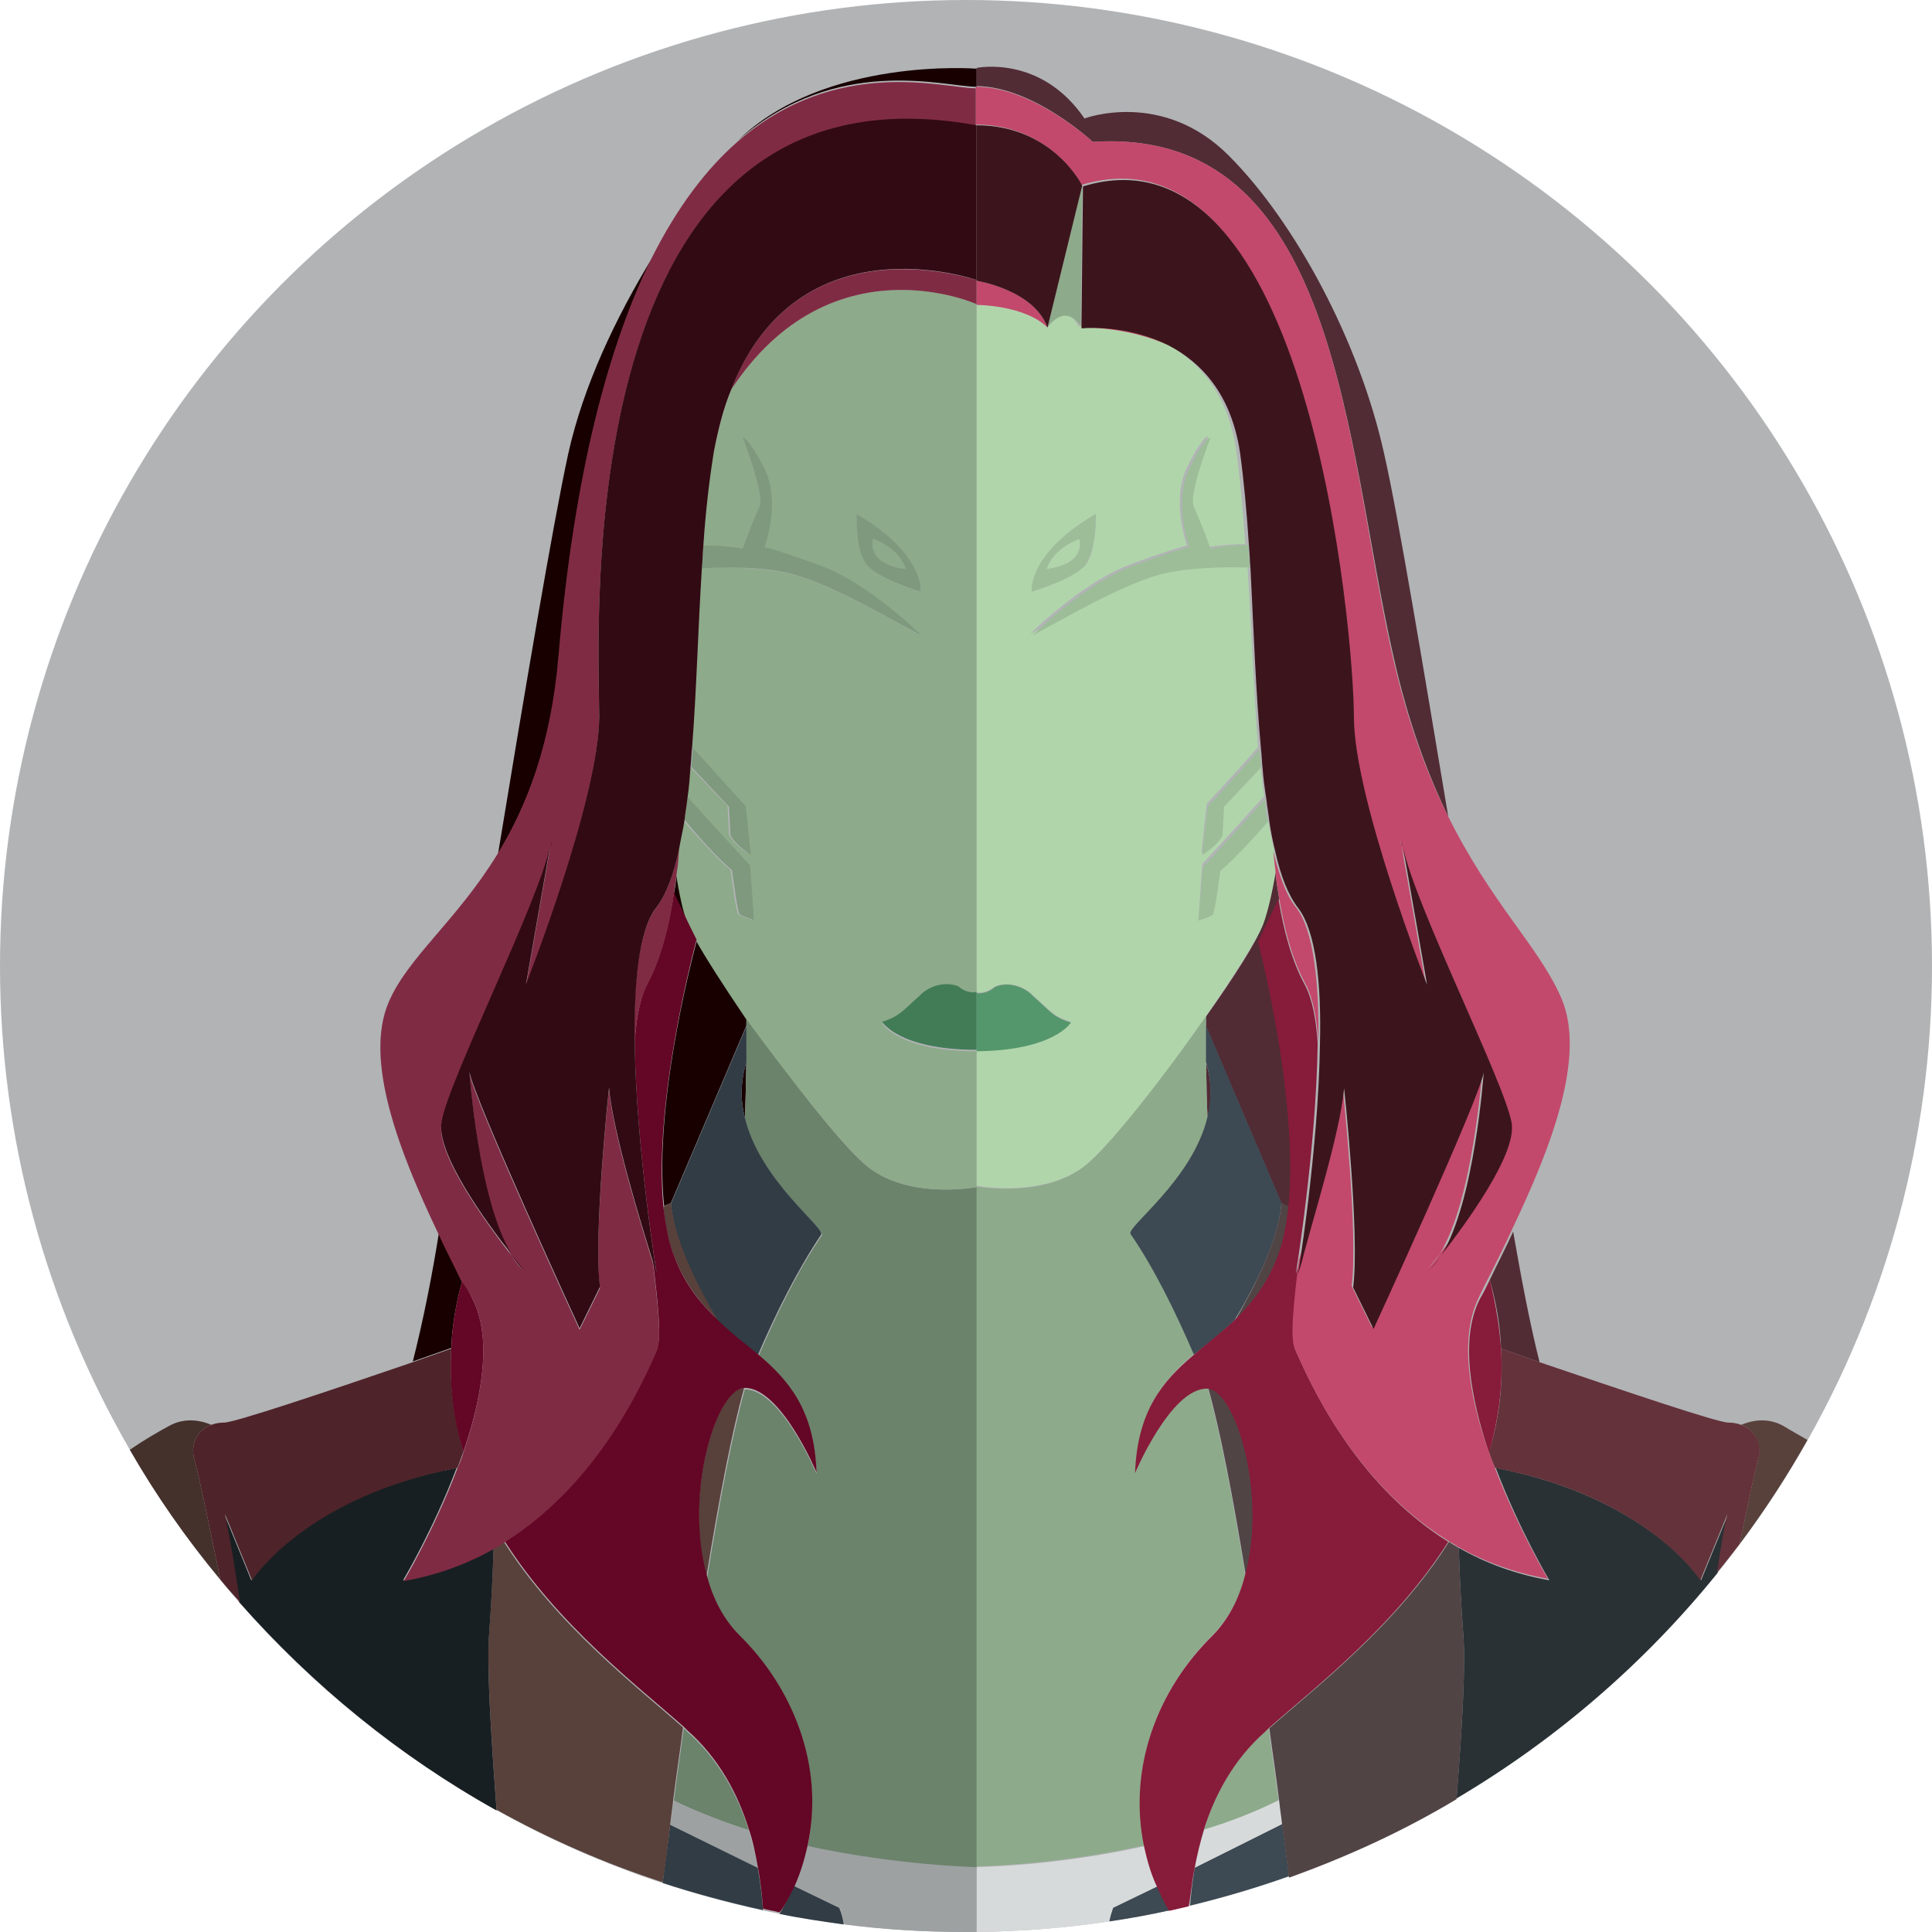 <svg xmlns="http://www.w3.org/2000/svg" width="256" height="256"><circle fill="#B1B3B5" cx="128" cy="128" r="128"/><path fill="#58403B" d="M230.7 188.8c1.8.7 2.9 2.5 2.2 4.8-.3.9-1.2 5.3-2.4 11 3.3-4.4 6.3-9 9-13.8-1.2-.7-2.3-1.3-3.1-1.8-2.4-1.4-4.7-.6-5.7-.2z"/><path fill="#512C35" d="M167.3 122.6c-.8 2.2-3.8 6.9-7.5 12.1v1.3l10 23.5v-.1l1 .6c1.5-14.3-4-35.2-4-35.2l2.7-5.7c-.2-1.2-.4-2.4-.5-3.6-.5 2.9-1.1 5.5-1.7 7.1zm-7.3 25.5c.6-2.3.6-4.8-.2-7.3V136c0 3.2 0 7.5.2 12.1zM144.8 18.8c32.5-2.1 33.4 39.8 39.8 68 2 9 4.6 15.8 7.3 21.4-3.1-18.5-6.6-39.8-8.5-48.1-3.3-14.9-11.8-30.7-20.6-39.5s-19.1-4.9-19.1-4.9C137.9 7.2 129.4 9 129.4 9v2.4c7.6.1 15.4 7.4 15.4 7.4zm54.1 159.9l5.1 1.8c-1.4-5.6-2.5-11.6-3.5-17.3-1 2.2-2.1 4.3-3.1 6.4.9 3.1 1.4 6.2 1.5 9.1z"/><path fill="#8DAA8A" d="M159.5 242.5c3.4-1.1 6.8-2.4 9.9-3.9-.4-3.2-.9-6.4-1.3-9.6l-.5.5c-4.2 3.7-6.7 8.5-8.1 13zm.5-94.4c-.2-4.7-.2-9-.2-12.2v-1.3c-5.4 7.8-12.3 16.6-15.6 19.5-5.5 4.9-14.9 3.1-14.9 3.1v90.1s10.4-.1 22.4-2.8c-2.3-10.5 1.9-20.9 9-27.9 2.1-2.1 3.5-4.8 4.3-7.8-1.7-10.5-3.4-19.3-5-25-4.8 0-9.5 11.2-9.5 11.2.3-8.3 3.7-12.2 7.7-15.6-2.4-5.6-5.3-11.4-8.4-16-.5-.6 8.2-6.9 10.2-15.3z"/><path fill="#B1D5AB" d="M138.8 43.4c-3-3-9.4-3-9.4-3v91.1s1.2.2 2.4-.8c1.7-.7 3.9-.1 5.1 1.2 2.4 2.1 2.6 2.7 5 3.5 0 0-2.2 3.7-12.5 3.7v18s9.4 1.8 14.9-3.1c3.3-2.9 10.2-11.7 15.6-19.5 3.6-5.2 6.6-9.9 7.5-12.1.6-1.6 1.2-4.2 1.7-7.2-.1-.9-.2-1.7-.3-2.6-.3-1.2-.5-2.6-.8-4-2.1 2.4-4.7 5.3-6.3 6.5 0 0-.7 5.5-1 5.8-.3.3-1.9.8-1.9.8l.5-7.2c.1-.1 4.6-5 8.2-9-.2-1.3-.3-2.7-.5-4.1l-4.9 5.2-.2 3.8c-.8 1.4-2.7 2.6-2.7 2.6.2-2 .7-6.5.7-6.5 1.6-1.7 4.5-4.9 6.8-7.5-.6-7.6-.9-16.1-1.4-24-3.3-.1-8.4-.1-11.8.9-5.6 1.5-14.3 6.8-17 8.1 0 0 6.9-6.9 13.5-9.3 6.6-2.4 7.3-2.4 7.3-2.4s-2.2-5.9 0-10.4c2.2-4.4 2.8-4.1 2.8-4.1s-3 7.6-2.2 9.2c.8 1.6 2.2 5.5 2.2 5.5s2.3-.4 4.9-.4c-.3-4.6-.7-8.8-1.2-12.5-1.2-7.8-5.2-11.9-9.4-14.1-5.6-2.5-11.4-2.3-11.4-2.3h-.2V43c-1.9-3-4 .4-4 .4zm6.4 24.7s.2 5.5-1.7 7.1c-1.8 1.7-6.8 3.2-6.8 3.2s-.6-5 8.5-10.3z"/><path fill="#B1D5AB" d="M138.7 75.4c5.4-.7 4.3-4 4.3-4-3.8 1.5-4.3 4-4.3 4z"/><path fill="#9DBD99" d="M136.7 78.4s5-1.5 6.8-3.2c1.8-1.7 1.7-7.1 1.7-7.1-9.1 5.3-8.5 10.3-8.5 10.3zm2-3s.5-2.5 4.3-4c.1 0 1.1 3.3-4.3 4zm21.7-2.7s-1.4-3.9-2.2-5.5c-.8-1.6 2.2-9.2 2.2-9.2s-.7-.3-2.8 4.1c-2.2 4.4 0 10.4 0 10.4s-.7 0-7.3 2.4-13.5 9.3-13.5 9.3c2.6-1.3 11.4-6.6 17-8.1 3.5-.9 8.5-1 11.8-.9-.1-1-.1-2-.2-3-2.7 0-5 .5-5 .5zm-1.1 40.6s1.9-1.1 2.7-2.6l.2-3.8 4.9-5.2c-.1-.8-.1-1.6-.2-2.4-2.3 2.6-5.2 5.8-6.8 7.5-.1 0-.6 4.5-.8 6.5zm-.5 8.7s1.6-.5 1.9-.8c.3-.3 1-5.8 1-5.8 1.5-1.2 4.2-4.1 6.3-6.5-.2-1-.3-2-.4-3-3.6 4-8 8.8-8.2 9l-.6 7.1z"/><path fill="#55976C" d="M141.9 135.5c-2.5-.8-2.7-1.5-5-3.5-1.2-1.3-3.4-2-5.1-1.2-1.1 1-2.4.8-2.4.8v7.7c10.3-.1 12.5-3.8 12.5-3.8z"/><path fill="#8DAA8A" d="M138.8 43.4s2.2-3.4 4.4-.2l.2-18.6-4.6 18.8zm4.5 0z"/><path fill="#D7DADA" d="M147.5 252.8l6-2.9c-.8-1.8-1.3-3.5-1.7-5.3-12 2.7-22.4 2.8-22.4 2.8v8.6c6-.1 11.8-.5 17.6-1.4.1-.6.3-1.2.5-1.8zm10.8-5.3l11.6-5.7c-.1-1.1-.3-2.2-.4-3.3-3.2 1.6-6.5 2.9-9.9 3.9-.6 1.8-1 3.5-1.3 5.1z"/><path fill="#3D4953" d="M153.5 249.9l-6 2.9c-.2.6-.4 1.2-.5 1.8 2.7-.4 5.5-.9 8.1-1.5-.6-1.1-1.2-2.1-1.6-3.2zm4.8-2.4c-.3 1.9-.5 3.6-.6 5 4.5-1.1 8.9-2.4 13.1-3.9l-.9-6.9-11.6 5.8zm11.5-88.1l-10-23.5v4.8c.8 2.6.7 5 .2 7.3-2 8.4-10.8 14.6-10.2 15.5 3.1 4.5 6 10.4 8.4 16 1.8-1.5 3.7-2.9 5.4-4.6 2.7-4.5 5.8-10.5 6.2-15.5z"/><path fill="#514445" d="M169.8 159.4c-.4 4.9-3.5 11-6.1 15.5 2.2-2.1 4.3-4.6 5.7-8.3.8-1.9 1.2-4.2 1.5-6.7l-1.1-.5zm-9.7 24.5c1.6 5.7 3.3 14.5 5 25 3-10.8-1.3-25-5-25zm33.8 32.8c-.3-4.1-.5-8-.6-11.6-.5-.3-.9-.5-1.3-.8-7.1 11.2-17.7 19.3-23.8 24.7.4 3.1.9 6.3 1.3 9.6.1 1.1.3 2.2.4 3.3l.9 6.9c7.8-2.8 15.2-6.2 22.2-10.4.8-10.1 1.2-18 .9-21.7z"/><path fill="#2A3135" d="M225.4 209.4s-7-11-27.2-14.9c3.1 8.2 7.1 14.9 7.1 14.9-4.5-.8-8.5-2.3-12-4.3.1 3.6.3 7.5.6 11.6.3 3.7-.1 11.6-.9 21.6 13.2-7.8 25-18 34.6-29.9.5-3.1 1-5.9 1.4-7.8l-3.6 8.8z"/><path fill="#64323A" d="M230.7 188.8c-.5-.2-1.1-.3-1.7-.3-1.4 0-13.5-4.1-25-8l-5.1-1.8c.3 4.9-.3 9.5-1.6 13.7.2.7.5 1.4.8 2.1 20.2 3.8 27.2 14.9 27.2 14.9l3.6-8.8c-.5 1.9-.9 4.7-1.4 7.8 1-1.2 2-2.5 3-3.8 1.2-5.7 2.1-10 2.4-11 .8-2.3-.4-4.1-2.2-4.8z"/><path fill="#871B3A" d="M196.1 172.1c-2.7 5.3-1.2 13.2 1.2 20.4 1.2-4.2 1.9-8.8 1.6-13.7-.2-2.9-.7-6-1.5-9.2-.4.8-.8 1.7-1.3 2.5zm-37.8 75.4c.3-1.6.7-3.3 1.2-5 1.4-4.5 3.9-9.3 8.1-13l.5-.5c6.1-5.4 16.7-13.5 23.8-24.7-12.8-8-18.6-21.8-20.2-25.3-.7-1.5-.2-6 .5-11.8-.3 1-.5 1.6-.5 1.6s2.7-16.5 2.9-30.5c-.2-3.2-.7-5.9-1.7-7.8-1.7-3.1-2.8-7.1-3.5-11.4l-2.7 5.7s5.5 21 4 35.2c-.3 2.5-.7 4.7-1.5 6.7-1.4 3.6-3.5 6.2-5.7 8.3-1.8 1.7-3.7 3.1-5.4 4.6-4 3.4-7.4 7.3-7.7 15.6 0 0 4.7-11.2 9.5-11.2 3.8 0 8.1 14.2 5 25-.8 3-2.2 5.7-4.3 7.8-7.1 7-11.2 17.3-9 27.9.4 1.8.9 3.6 1.7 5.3.5 1.1 1 2.2 1.6 3.2.9-.2 1.7-.4 2.6-.6.3-1.5.4-3.2.8-5.1z"/><path fill="#C2496B" d="M144.8 18.8s-7.9-7.3-15.5-7.3v5c10 0 14 8 14 8 30.1-9.1 35.9 59.5 35.9 70.3 0 10.9 9.7 35.5 9.7 35.5l-3.2-18.3c-.1-.2-.1-.5-.1-.7l.1.7c1.6 7.6 13.6 31.3 14.4 36.6.7 4.2-6.1 13.5-9.3 17.5-.5.8-1 1.4-1.5 1.9 0 0 .6-.7 1.5-1.9 4.4-7.1 5.6-24.2 5.6-24.2-.6 3.6-14.6 34-14.6 34l-2.7-5.5c.9-7-1.2-26.4-1.2-26.4-.5 5.9-4.4 18.6-5.8 23-.7 5.8-1.2 10.4-.5 11.8 1.6 3.5 7.4 17.4 20.2 25.3.4.3.9.5 1.3.8 3.5 2 7.5 3.5 12 4.3 0 0-4-6.7-7.1-14.9-.3-.7-.5-1.4-.8-2.1-2.5-7.1-3.9-15-1.2-20.4.4-.8.8-1.7 1.3-2.6 1-2 2.1-4.2 3.1-6.4 5.1-10.7 9.8-22.8 6.5-30.5-2.9-6.8-9.3-12.5-15.2-24.5-2.7-5.5-5.3-12.4-7.3-21.4-6.2-27.8-7.1-69.7-39.6-67.6z"/><path fill="#C2496B" d="M129.4 37.2v3.2s6.4 0 9.4 3c-1.8-5-9.4-6.2-9.4-6.2zm25.3 8.5c-5.1-2.6-10.4-2.4-11.4-2.3 0 0 5.8-.2 11.4 2.3zm17 74.5c-1.3-1.6-2.2-4.2-3-7.4.1.9.2 1.7.3 2.6.1 1.2.3 2.4.5 3.6.7 4.3 1.8 8.3 3.5 11.4 1 1.9 1.5 4.6 1.7 7.8.1-7.8-.6-15-3-18z"/><path fill="#3C151C" d="M185.8 112.1l-.1-.7c0 .2 0 .5.1.7zm5.2 54.2c-.9 1.2-1.5 1.9-1.5 1.9.5-.5 1-1.2 1.5-1.9z"/><path fill="#3C151C" d="M178.1 144.2s2.1 19.4 1.2 26.4l2.7 5.5s14-30.4 14.6-34c0 0-1.2 17.2-5.6 24.2 3.1-4 10-13.3 9.3-17.5-.9-5.3-12.9-29-14.4-36.6l3.2 18.3s-9.7-24.7-9.7-35.5c0-10.9-5.9-79.5-35.9-70.3l-.2 18.6v.2h.2c1-.1 6.3-.3 11.4 2.3 4.2 2.2 8.2 6.3 9.4 14.1.5 3.6.9 7.9 1.2 12.5.1 1 .1 2 .2 3 .4 7.9.7 16.4 1.4 24 .1.8.1 1.6.2 2.4.1 1.4.3 2.8.5 4.1.1 1 .3 2 .4 3 .2 1.4.5 2.8.8 4 .7 3.2 1.7 5.7 3 7.4 2.4 3.1 3.1 10.2 2.9 18-.2 14.1-2.9 30.5-2.9 30.5s.2-.6.5-1.6c1.1-4.5 5.1-17.1 5.6-23zm-48.7-107s7.6 1.2 9.4 6.2l4.6-18.8s-3.9-8-14-8v20.6z"/><path fill="#45312C" d="M28 188.8c-.9-.4-3.3-1.2-5.7.2-1.3.7-3.2 1.8-5.1 3.1 3.5 6.1 7.5 11.8 12 17.2-1.6-7.8-3-14.5-3.4-15.7-.7-2.3.4-4.1 2.2-4.8z"/><path fill="#180000" d="M129.4 11.5V9.1s-20.2-1.6-31.6 9.5c13.1-11.5 27.3-7.1 31.6-7.1zM98.7 148.1c.2-4.7.2-9 .2-12.2v4.8c-.8 2.7-.8 5.1-.2 7.4zm-37.4 21.4c-1-2-2.1-4.2-3.1-6.4-.9 5.7-2.1 11.8-3.5 17.3l5.1-1.8c.1-2.8.6-5.9 1.5-9.1zM86.4 34.2c-4.8 7.9-9.1 16.9-11.1 25.9-2 9.1-6.1 33.5-9.3 53 3.8-6.2 7.1-14.4 8.1-26.3 2.1-24.5 6.7-41.3 12.3-52.6zm3.3 81.2c-.1 1-.2 2-.4 3l2.1 4.4c0-.1 0-.1-.1-.2-.5-1.6-1.1-4.2-1.6-7.2zm-.8 44l10-23.5v-1.3c-2.8-4-5.2-7.7-6.5-10.2 0 0-5.9 21.1-4.4 35.4l.9-.4z"/><path fill="#6B826B" d="M99.2 242.5c-1.4-4.5-3.9-9.3-8.1-13l-.5-.5c-.4 3.1-.9 6.3-1.3 9.6 3.1 1.5 6.5 2.8 9.9 3.9zm30.2-85.2s-9.4 1.8-14.9-3.1c-3.3-2.9-10.2-11.7-15.6-19.5v1.3c0 3.2 0 7.5-.2 12.2 2 8.4 10.8 14.6 10.2 15.5-3.1 4.5-6 10.4-8.4 16 4 3.4 7.4 7.3 7.7 15.6 0 0-4.7-11.2-9.5-11.2-1.6 5.7-3.3 14.5-5 25 .8 3 2.2 5.7 4.3 7.8 7.1 7 11.2 17.3 9 27.9 12 2.7 22.4 2.8 22.4 2.8v-90.3z"/><path fill="#8DAA8A" d="M120 75.4s-.5-2.5-4.3-4c0 0-1.1 3.3 4.3 4z"/><path fill="#8DAA8A" d="M114.5 154.2c5.5 4.9 14.9 3.1 14.9 3.1v-18c-10.4 0-12.5-3.7-12.5-3.7 2.5-.8 2.7-1.5 5-3.5 1.2-1.3 3.4-2 5.1-1.2 1.1 1 2.4.8 2.4.8V40.3s-19.3-8.7-32.5 11.3c-.9 2.4-1.7 5.1-2.3 8.2-.7 3.6-1.1 7.9-1.4 12.5 2.7 0 5.2.4 5.2.4s1.4-3.9 2.2-5.5c.8-1.6-2.2-9.2-2.2-9.2s.7-.3 2.8 4.1c2.2 4.4 0 10.4 0 10.4s.7 0 7.3 2.4 13.5 9.3 13.5 9.3c-2.6-1.3-11.4-6.6-17-8.1-3.6-.9-8.8-1-12.1-.9-.5 7.8-.7 16.3-1.3 23.8 2.4 2.7 5.3 6 7 7.7 0 0 .5 4.5.7 6.5 0 0-1.9-1.1-2.7-2.6l-.2-3.8-5.1-5.3c-.1 1.4-.3 2.8-.4 4.1 3.6 4.1 8.1 9 8.3 9.1l.5 7.2s-1.6-.5-1.9-.8c-.3-.3-1-5.8-1-5.8-1.6-1.3-4.2-4.2-6.3-6.6-.2 1.3-.4 2.5-.7 3.7l-.3 3c.5 3 1 5.6 1.7 7.2 0 0 0 .1.1.2l.9 1.8c1.4 2.5 3.8 6.2 6.5 10.2 5.6 7.6 12.5 16.5 15.8 19.4zm7.5-75.8s-5-1.5-6.8-3.2c-1.8-1.7-1.7-7.1-1.7-7.1 9.1 5.3 8.5 10.3 8.5 10.3z"/><path fill="#7E997D" d="M113.5 68.1s-.2 5.5 1.7 7.1c1.8 1.7 6.8 3.2 6.8 3.2s.6-5-8.5-10.3zm6.5 7.3c-5.4-.7-4.3-4-4.3-4 3.8 1.5 4.3 4 4.3 4zm-14.9.7c5.6 1.5 14.3 6.8 17 8.1 0 0-6.9-6.9-13.5-9.3-6.6-2.4-7.3-2.4-7.3-2.4s2.2-5.9 0-10.4C99 57.6 98.4 58 98.4 58s3 7.6 2.2 9.2c-.8 1.6-2.2 5.5-2.2 5.5s-2.5-.5-5.2-.4c-.1 1-.1 2-.2 3 3.3-.2 8.5-.2 12.1.8zm-8.5 30.8l.2 3.8c.8 1.4 2.7 2.6 2.7 2.6-.2-2-.7-6.5-.7-6.5-1.7-1.8-4.6-5.1-7-7.7-.1.8-.1 1.7-.2 2.5l5 5.3zm.4 8.4s.7 5.5 1 5.8c.3.3 1.9.8 1.9.8l-.5-7.2c-.1-.1-4.7-5.1-8.3-9.1-.1 1-.3 2.1-.4 3 2.1 2.6 4.8 5.5 6.3 6.7z"/><path fill="#427C57" d="M127 130.7c-1.7-.7-3.9-.1-5.1 1.2-2.4 2.1-2.6 2.7-5 3.5 0 0 2.2 3.7 12.5 3.7v-7.7c0 .1-1.3.3-2.4-.7z"/><path fill="#9DA1A2" d="M107 244.6c-.4 1.8-.9 3.6-1.7 5.3l6 2.9c.2.7.4 1.4.6 2.2 5.3.7 10.7 1 16.1 1h1.4v-8.6s-10.4-.2-22.4-2.8zm-18.2-2.8l11.6 5.7c-.3-1.6-.7-3.3-1.2-5-3.4-1.1-6.8-2.4-9.9-3.9-.2 1-.3 2.1-.5 3.2z"/><path fill="#313C45" d="M111.2 252.8l-6-2.9c-.5 1.2-1.2 2.5-1.9 3.7 2.8.6 5.7 1 8.5 1.4-.1-.7-.3-1.5-.6-2.2zm-10.8-5.3l-11.6-5.7c-.3 2.6-.7 5.2-1 7.7 4.3 1.4 8.8 2.6 13.3 3.6-.1-1.5-.3-3.4-.7-5.6zm-1.7-99.4c-.6-2.3-.6-4.8.2-7.3V136l-10 23.5c.4 4.9 3.5 11 6.1 15.5 1.8 1.7 3.7 3.1 5.4 4.6 2.4-5.6 5.3-11.4 8.4-16 .7-.8-8.1-7.1-10.1-15.5z"/><path fill="#58403B" d="M93.6 208.9c1.7-10.5 3.4-19.3 5-25-3.7 0-8 14.2-5 25zm-4.8 32.9c.1-1.1.3-2.2.4-3.3.4-3.2.9-6.4 1.3-9.6-6.1-5.4-16.7-13.5-23.8-24.7-.4.3-.9.5-1.3.8-.1 3.6-.3 7.5-.6 11.6-.3 3.9.2 12.5 1 23.2 7 3.9 14.3 7.1 22 9.6.4-2.4.7-5 1-7.6zm.1-82.4l-1 .5c.2 2.5.7 4.8 1.5 6.7 1.4 3.6 3.5 6.2 5.7 8.3-2.7-4.5-5.7-10.5-6.2-15.5z"/><path fill="#181F22" d="M64.8 216.7c.3-4.1.5-8 .6-11.6-3.5 2-7.5 3.5-12 4.3 0 0 4-6.7 7.1-14.9-20.2 3.8-27.2 14.9-27.2 14.9l-3.6-8.8c.6 2.7 1.3 7 2 11.7 9.7 11 21.2 20.4 34.1 27.6-.8-10.7-1.3-19.3-1-23.2z"/><path fill="#4E232A" d="M33.4 209.4s7-11 27.2-14.9c.3-.7.5-1.4.8-2.1-1.2-4.2-1.9-8.8-1.6-13.7l-5.1 1.8c-11.4 3.9-23.6 8-25 8-.6 0-1.2.1-1.7.3-1.8.7-2.9 2.5-2.2 4.8.4 1.2 1.8 7.9 3.4 15.7.8 1 1.7 2 2.6 3-.7-4.7-1.4-9-2-11.7l3.6 8.8z"/><path fill="#640625" d="M105.3 249.9c.8-1.8 1.3-3.5 1.7-5.3 2.3-10.5-1.9-20.9-9-27.9-2.1-2.1-3.5-4.8-4.3-7.8-3.1-10.8 1.2-25 5-25 4.8 0 9.5 11.2 9.5 11.2-.3-8.3-3.7-12.2-7.7-15.6-1.8-1.5-3.7-2.9-5.4-4.6-2.2-2.1-4.3-4.6-5.7-8.3-.8-1.9-1.2-4.2-1.5-6.7-1.4-14.3 4.4-35.4 4.4-35.4l-.9-1.8-2.1-4.4c-.7 4.6-1.8 8.8-3.5 12-1 1.9-1.5 4.6-1.7 7.8.2 14.1 2.9 30.5 2.9 30.5s-.2-.6-.5-1.6c.7 5.8 1.2 10.4.5 11.8-1.6 3.5-7.4 17.4-20.2 25.3 7.1 11.2 17.7 19.3 23.8 24.7l.5.5c4.2 3.7 6.7 8.5 8.1 13 .6 1.7.9 3.4 1.2 5 .4 2.1.6 4.1.7 5.6.7.2 1.5.3 2.2.5.8-1 1.4-2.3 2-3.5zm-42.7-77.8c-.4-.8-.8-1.7-1.3-2.6-.9 3.2-1.4 6.3-1.5 9.2-.3 4.9.3 9.5 1.6 13.7 2.4-7.1 3.9-15 1.2-20.3z"/><path fill="#802B44" d="M96.9 51.6c13.2-20 32.5-11.3 32.5-11.3v-3.2c0 .1-23.6-8.3-32.5 14.5zM90 112.4c-.7 3.4-1.7 6.1-3 7.8-2.4 3.1-3.1 10.2-2.9 18 .2-3.2.7-5.9 1.7-7.8 1.7-3.2 2.9-7.5 3.5-12 .1-1 .3-2 .4-3 .2-1 .2-2 .3-3z"/><path fill="#802B44" d="M62.6 172.1c2.7 5.3 1.2 13.2-1.2 20.4-.2.7-.5 1.4-.8 2.1-3.1 8.2-7.1 14.9-7.1 14.9 4.5-.8 8.5-2.3 12-4.3.5-.3.9-.5 1.3-.8 12.8-8 18.6-21.8 20.2-25.3.7-1.5.2-6-.5-11.8-1.4-4.4-5.3-17.1-5.8-23 0 0-2.1 19.4-1.2 26.4l-2.7 5.5s-14-30.4-14.6-34c0 0 1.2 17.2 5.6 24.2.9 1.2 1.5 1.9 1.5 1.9-.5-.5-1-1.1-1.5-1.9-3.1-4-10-13.3-9.3-17.5.9-5.3 12.9-29 14.4-36.6l.1-.7c0 .2-.1.4-.1.7l-3.2 18.3s9.7-24.7 9.7-35.5c0-10.9-4.6-88.3 49.9-78.4v-5c-4.2 0-18.4-4.4-31.6 7.1-4 3.5-7.9 8.5-11.4 15.5C80.7 45.7 76.1 62.4 74 86.9c-1 11.9-4.3 20.1-8.1 26.3-5.4 8.8-11.9 13.7-14.4 19.6-3.3 7.7 1.4 19.8 6.5 30.5 1 2.2 2.1 4.3 3.1 6.4.6.7 1.1 1.6 1.5 2.4z"/><path fill="#320A13" d="M73 112.1c.1-.2.1-.5.1-.7l-.1.7zm-5.2 54.2c.5.8 1 1.4 1.5 1.9 0-.1-.6-.8-1.5-1.9z"/><path fill="#320A13" d="M87 120.2c1.3-1.7 2.3-4.4 3-7.8.2-1.2.5-2.4.7-3.7.1-1 .3-2 .4-3 .2-1.3.3-2.7.4-4.1.1-.8.1-1.6.2-2.5.6-7.6.8-16 1.3-23.8.1-1 .1-2 .2-3 .3-4.6.8-8.8 1.4-12.5.6-3.1 1.3-5.8 2.3-8.2 8.9-22.8 32.5-14.5 32.5-14.5V16.6c-54.6-9.9-50 67.5-50 78.3 0 10.9-9.7 35.5-9.7 35.5l3.2-18.3c-1.6 7.6-13.6 31.3-14.4 36.6-.7 4.2 6.1 13.5 9.3 17.5-4.4-7.1-5.6-24.2-5.6-24.2.6 3.6 14.6 34 14.6 34l2.7-5.5c-.9-7 1.2-26.4 1.2-26.4.5 5.9 4.4 18.6 5.8 23 .3 1 .5 1.6.5 1.6s-2.7-16.5-2.9-30.5c-.1-7.8.5-15 2.9-18z"/></svg>